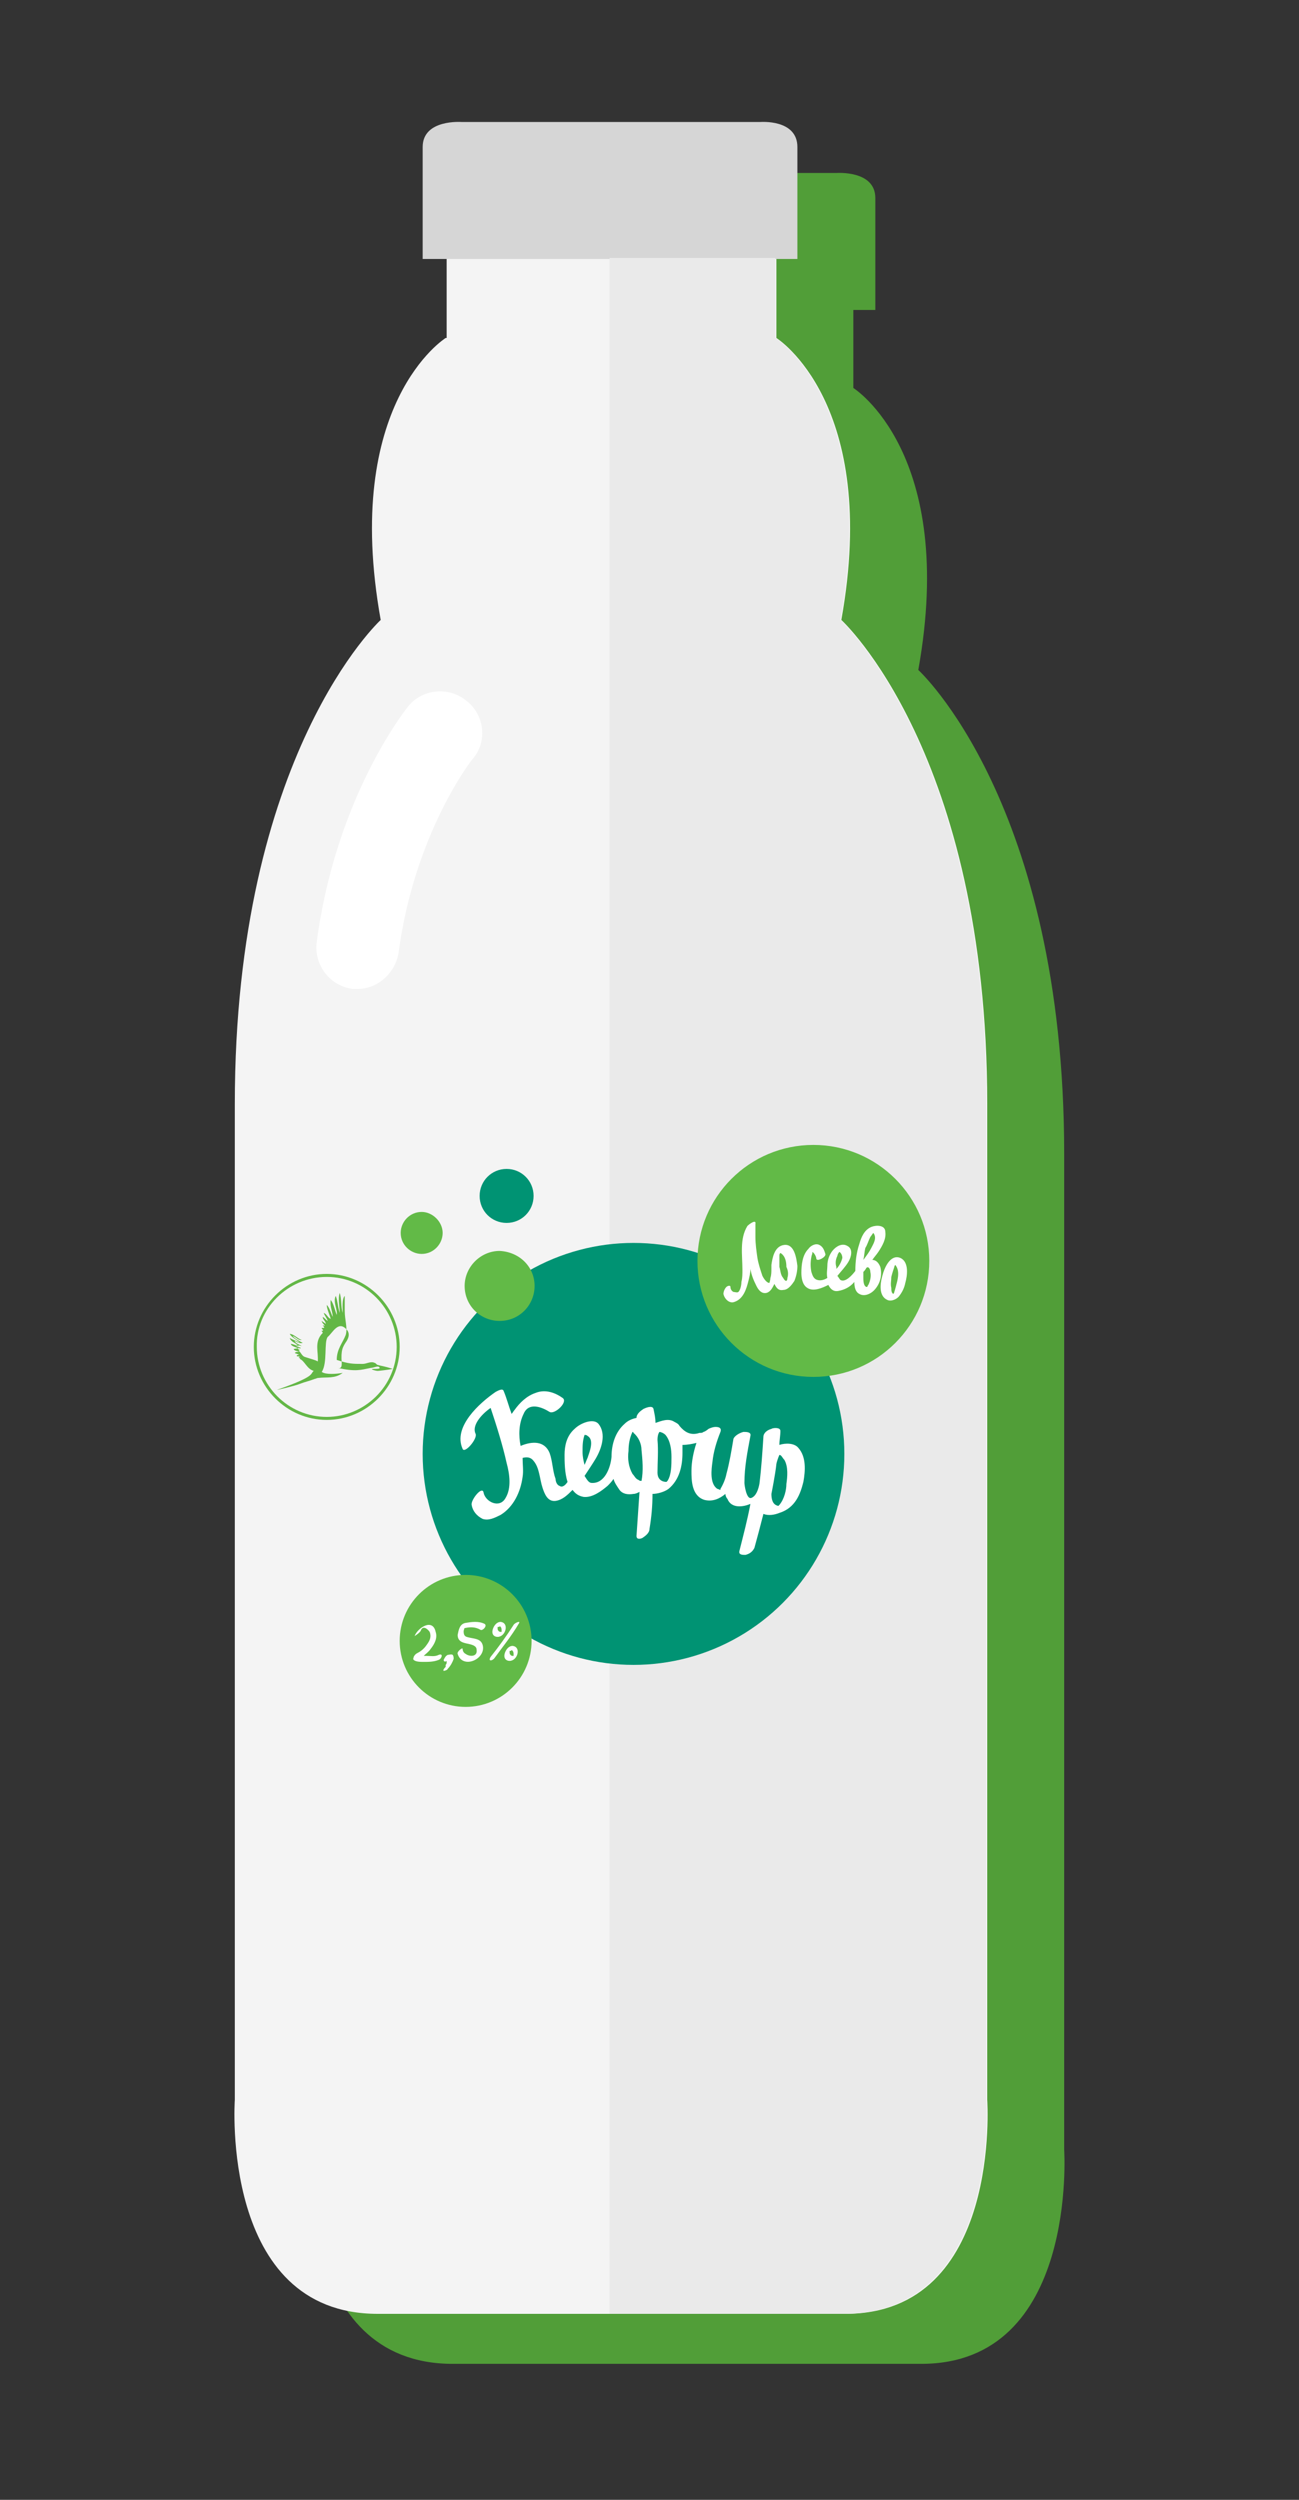 <?xml version="1.0" encoding="utf-8"?>
<!-- Generator: Adobe Illustrator 19.0.0, SVG Export Plug-In . SVG Version: 6.00 Build 0)  -->
<svg version="1.1" id="Layer_1" xmlns="http://www.w3.org/2000/svg" xmlns:xlink="http://www.w3.org/1999/xlink" x="0px" y="0px"
	 viewBox="0 0 130 250" style="enable-background:new 0 0 130 250;" xml:space="preserve">
<rect x="0" y="0" width="130" height="250" fill="#333333" stroke="none"/>
<style type="text/css">
	.st0{fill:#519E38;}
	.st1{fill:#F4F4F4;}
	.st2{fill:#D6D6D6;}
	.st3{fill:#EAEAEA;}
	.st4{fill:#FFFFFF;}
	.st5{fill:#009373;}
	.st6{fill:#62BA47;}
	.st7{fill:#63B746;}
</style>
<g id="Layer_2">
</g>
<g id="kolba_4">
</g>
<g id="kolba_3">
</g>
<g id="kolby">
</g>
<g id="doma">
</g>
<g id="car">
</g>
<g id="butylka_3">
</g>
<g id="butylka_1">
</g>
<g id="vanna_2">
</g>
<g id="vanna_1">
</g>
<g id="zakvaska">
</g>
<g id="shariki_2">
</g>
<g id="shariki_1">
</g>
<g id="voronka">
</g>
<g id="gradusnik">
</g>
<g id="kolba_2">
</g>
<g id="kolba_1">
</g>
<g id="probirki">
</g>
<g id="lupa">
</g>
<g id="bidon">
</g>
<g id="blank">
</g>
<g id="ticks">
</g>
<g id="clock">
</g>
<g>
	<path class="st0" d="M106.5,215c0,0,0-64.5,0-99.6S91.9,67,91.9,67c3.9-21.7-6.5-28.2-6.5-28.2V31h2.2c0,0,0-8.4,0-11.2
		s-3.9-2.5-3.9-2.5H69.4h-1.3H53.8c0,0-3.9-0.3-3.9,2.5s0,11.2,0,11.2h2.3v7.8h-0.1c0,0-10.4,6.5-6.5,28.2c0,0-14.6,13.4-14.6,48.4
		s0,99.6,0,99.6s-1.5,21.4,14.3,21.4c4.3,0,7.8,0,10.8,0c8.1,0,11.8,0,11.8,0h0.7h0.8h0.1h11.7h0.1c3,0,6.5,0,10.8,0c0,0,0,0,0.1,0
		C107.9,236.4,106.5,215,106.5,215z"/>
	<path class="st1" d="M98.8,210c0,0,0-64.5,0-99.6S84.2,62,84.2,62c3.9-21.7-6.5-28.2-6.5-28.2v-8h-33v8h-0.1c0,0-10.4,6.5-6.5,28.2
		c0,0-14.6,13.4-14.6,48.4c0,35.1,0,99.6,0,99.6s-1.5,21.4,14.3,21.4c4.3,0,7.8,0,10.8,0c8.1,0,11.8,0,11.8,0H62h11.8
		c3,0,6.6,0,10.8,0C100.3,231.4,98.8,210,98.8,210z"/>
	<path class="st2" d="M76.1,12.2H61.8h-1.3H46.2c0,0-3.9-0.3-3.9,2.5s0,11.2,0,11.2h18.1h1.3h18.1c0,0,0-8.4,0-11.2
		S76.1,12.2,76.1,12.2z"/>
	<path class="st3" d="M98.7,210c0,0,0-64.5,0-99.6S84.1,62,84.1,62c3.9-21.7-6.5-28.2-6.5-28.2v-8H61v205.6h0.8h11.8
		c3,0,6.6,0,10.8,0C100.2,231.4,98.7,210,98.7,210z"/>
	<path class="st4" d="M35.8,98.9c-0.2,0-0.4,0-0.5,0c-2.3-0.3-3.9-2.4-3.6-4.7c1.9-14.4,8.8-23.1,9.1-23.5c1.4-1.8,4.1-2.1,5.9-0.6
		c1.8,1.4,2.1,4.1,0.6,5.8c-0.1,0.1-5.8,7.4-7.4,19.3C39.6,97.3,37.8,98.9,35.8,98.9z"/>
</g>
<g>
	<circle class="st5" cx="63.4" cy="145.4" r="21.1"/>
	<circle class="st6" cx="46.6" cy="164.1" r="6.6"/>
	<path class="st5" d="M53.4,119.6c0,1.5-1.2,2.7-2.7,2.7s-2.7-1.2-2.7-2.7s1.2-2.7,2.7-2.7C52.2,116.9,53.4,118.1,53.4,119.6
		L53.4,119.6z"/>
	<path class="st6" d="M53.5,128.6c0,1.9-1.5,3.5-3.5,3.5c-1.9,0-3.5-1.5-3.5-3.5c0-1.9,1.6-3.5,3.5-3.5
		C52,125.2,53.5,126.7,53.5,128.6L53.5,128.6z"/>
	<path class="st6" d="M44.3,123.3c0,1.1-0.9,2.1-2.1,2.1c-1.1,0-2.1-0.9-2.1-2.1c0-1.1,0.9-2.1,2.1-2.1
		C43.3,121.2,44.3,122.2,44.3,123.3L44.3,123.3z"/>
	<g>
		<circle class="st6" cx="81.4" cy="126.1" r="11.6"/>
		<g>
			<path class="st4" d="M78.5,124.5c-1,0.1-1.2,1.3-1.3,2l0,0l0,0c0,0.1,0,0.2,0,0.3c0,0.4,0,0.7-0.1,1c0,0.2-0.1,0.5-0.1,0.5
				c-0.3,0-0.6-0.5-0.7-0.7c-0.2-0.6-0.4-1.2-0.5-1.8c-0.1-0.7-0.2-1.4-0.2-2.1c0-0.3,0-0.6,0-0.8c0-0.1,0-0.2,0-0.3s0-0.2,0-0.2
				c0.1-0.5-0.6,0-0.8,0.2c-0.8,1.3-0.5,2.9-0.5,4.4c0,0.4,0,0.8-0.1,1.2c0,0.3-0.1,0.8-0.3,1c-0.1,0.1-0.4,0-0.5,0
				c-0.2-0.1-0.3-0.3-0.3-0.5s-0.3-0.1-0.4,0c-0.2,0.2-0.3,0.5-0.3,0.7c0.1,0.5,0.6,1,1.1,0.8c0.9-0.3,1.2-1.3,1.4-2.1
				c0.1-0.4,0.2-0.8,0.2-1.2c0.1,0.6,0.3,1.1,0.6,1.7c0.2,0.4,0.5,0.8,1,0.7c0.4-0.1,0.6-0.5,0.8-0.9c0.2,0.4,0.4,0.7,0.9,0.6
				c0.5,0,0.9-0.6,1.1-0.9c0.2-0.5,0.3-1,0.3-1.5C79.7,125.8,79.5,124.4,78.5,124.5z M78.8,127.8c0,0.1,0,0.2-0.1,0.3
				c-0.2,0-0.3-0.3-0.4-0.4c-0.2-0.3-0.2-0.7-0.3-1c0-0.4,0-0.7,0-1.1c0-0.1,0-0.2,0.1-0.3c0.5,0.3,0.6,0.9,0.6,1.4
				C78.9,127.1,78.9,127.5,78.8,127.8z"/>
			<path class="st4" d="M90.1,125.8c-1-0.4-1.6,1-1.8,1.8c-0.2,0.7-0.4,2,0.5,2.4c0.4,0.2,1-0.1,1.2-0.4c0.3-0.4,0.5-0.8,0.6-1.3
				C90.8,127.6,91,126.2,90.1,125.8z M89.5,129.2c0,0.1-0.1,0.2-0.1,0.2c-0.2-0.1-0.2-0.4-0.2-0.6c-0.1-0.4,0-0.7,0-1.1
				c0.1-0.4,0.2-0.7,0.3-1c0-0.1,0.1-0.2,0.1-0.2c0.4,0.5,0.3,1.1,0.2,1.6C89.7,128.5,89.6,128.9,89.5,129.2z"/>
			<path class="st4" d="M87.3,126c0.2-0.3,0.4-0.5,0.6-0.8c0.4-0.6,0.8-1.3,0.7-2c0-0.7-0.9-0.7-1.4-0.5c-0.7,0.3-1,1-1.2,1.7
				c-0.3,0.9-0.4,1.8-0.4,2.7l0,0c-0.3,0.4-1,1.2-1.5,0.9c-0.1-0.1-0.2-0.3-0.3-0.4c0.4-0.5,0.8-0.9,1.1-1.4s0.5-1.3-0.1-1.6
				c-0.5-0.3-1.1,0-1.5,0.5c-0.3,0.4-0.5,0.9-0.5,1.5c0,0.3-0.1,0.8,0,1.2c-0.3,0.2-0.7,0.3-1,0.2c-0.4-0.1-0.5-0.5-0.6-0.8
				c-0.1-0.5-0.1-1,0-1.5c0-0.1,0.1-0.3,0.1-0.4v-0.1c0.2,0.1,0.4,0.5,0.4,0.7c0.1,0.3,1-0.2,0.9-0.5s-0.2-0.7-0.6-0.9
				c-0.4-0.2-0.9,0.1-1.1,0.4c-0.6,0.6-0.7,1.6-0.7,2.4c0,0.5,0.1,1.2,0.6,1.5c0.6,0.4,1.5,0,2.1-0.3c0.2,0.4,0.5,0.7,1,0.6
				c0.6-0.1,1.2-0.4,1.6-0.9c0,0.5,0.1,1,0.5,1.2c0.5,0.3,1.2,0,1.6-0.5c0.5-0.6,0.7-1.4,0.5-2.2C87.9,126.2,87.6,126,87.3,126z
				 M83.8,125.6c0-0.1,0.1-0.3,0.2-0.4l0,0c0.2,0.1,0.3,0.4,0.3,0.6c-0.1,0.4-0.3,0.8-0.6,1.1c0-0.1,0-0.1,0-0.2
				C83.6,126.4,83.6,126,83.8,125.6z M87.1,123.7c0.1-0.1,0.2-0.3,0.3-0.4l0,0c0.4,0.5,0,1.1-0.2,1.5s-0.5,0.8-0.8,1.2
				c0.1-0.4,0.1-0.8,0.2-1.2C86.8,124.5,86.9,124.1,87.1,123.7z M86.9,128.5c0,0-0.1,0.1-0.1,0.2h-0.1c-0.3-0.1-0.3-0.7-0.3-0.9
				s0-0.4,0-0.6c0.1-0.1,0.2-0.2,0.3-0.4c0.2-0.2,0.4,0.1,0.4,0.4C87.2,127.6,87.1,128.1,86.9,128.5z"/>
		</g>
	</g>
	<g>
		<path class="st4" d="M42.1,163.1c0.2-0.6,0.7-0.2,0.9,0.1c0.2,0.5,0,0.9-0.3,1.3c-0.2,0.3-0.5,0.6-0.9,0.8
			c-0.2,0.1-0.3,0.2-0.4,0.4c0,0.1-0.1,0.2,0,0.3c0.2,0.2,0.7,0.2,1,0.2c0.5,0,1,0,1.5-0.2c0.3-0.1,0.5-0.7,0-0.5
			c-0.4,0.2-0.8,0.1-1.2,0.1c-0.2,0-0.6,0-0.8-0.1c0,0.1,0,0.2,0,0.3c-0.2,0.4-0.1,0.2,0.1,0.1c0.1-0.1,0.3-0.2,0.4-0.3
			c0.2-0.2,0.5-0.4,0.7-0.7c0.4-0.5,0.7-1.1,0.5-1.7c-0.3-1.4-1.8-0.4-2.1,0.4C41.4,163.7,42,163.3,42.1,163.1L42.1,163.1z"/>
		<path class="st4" d="M45.8,165.4c0.5,1.6,2.9,0.5,2.5-0.9c-0.2-0.7-1-0.6-1.6-0.8c-0.3-0.1-0.3-0.4-0.3-0.6
			c0.1-0.3,0.1-0.4-0.1-0.2c0.1,0,0.2-0.1,0.3-0.1c0.5-0.1,1-0.1,1.5,0.2c0.2,0.1,0.7-0.4,0.4-0.6c-0.6-0.3-1.3-0.2-1.9-0.1
			c-0.6,0.1-0.7,0.7-0.8,1.2c0,0.7,0.6,0.8,1.1,0.9c0.4,0.1,0.8,0.2,0.8,0.6c0.1,0.7-0.7,0.7-1.1,0.4c-0.2-0.1-0.3-0.3-0.3-0.5
			C46.3,164.7,45.7,165.2,45.8,165.4L45.8,165.4z"/>
		<g>
			<path class="st4" d="M51.4,162.5c-0.7,1.1-1.5,2.2-2.3,3.2c-0.3,0.5,0.2,0.4,0.4,0.1c0.8-1.1,1.7-2.2,2.4-3.4
				C52.2,162,51.5,162.3,51.4,162.5L51.4,162.5z"/>
			<path class="st4" d="M50.1,162.2c-0.4,0-0.7,0.4-0.8,0.8c-0.1,0.4,0.1,0.7,0.5,0.7C50.6,163.7,51,162.3,50.1,162.2
				c-0.2,0-0.5,0.4-0.2,0.4c0.2,0,0.3,0.2,0.3,0.4c0,0.1,0,0.2,0,0.2c0,0.1,0,0,0,0h-0.1c-0.2,0-0.3-0.2-0.3-0.3s0-0.2,0-0.2l0,0
				h0.1C50.1,162.7,50.4,162.2,50.1,162.2z"/>
			<path class="st4" d="M51.3,164.6c-0.4,0-0.7,0.4-0.8,0.8c-0.1,0.4,0.1,0.7,0.5,0.7C51.8,166.1,52.2,164.7,51.3,164.6
				c-0.2,0-0.5,0.4-0.2,0.4c0.2,0,0.3,0.2,0.3,0.4c0,0.1,0,0.2,0,0.2c0,0.1,0,0,0,0h-0.1c-0.2,0-0.3-0.2-0.3-0.3s0-0.2,0-0.2l0,0
				h0.1C51.2,165.1,51.5,164.6,51.3,164.6z"/>
		</g>
		<path class="st4" d="M44.8,166.9c0.3-0.3,0.5-0.7,0.6-1c0-0.1,0-0.3-0.1-0.4c-0.1-0.1-0.4,0-0.5,0c-0.2,0.1-0.3,0.3-0.4,0.5
			c0,0.2,0.2,0.2,0.3,0.1l0,0l0,0c0,0.1,0,0.1,0,0.2c0,0.1-0.1,0.2-0.1,0.2s0,0,0,0.1l0,0c0,0,0,0,0,0.1c0.1-0.1,0,0,0,0
			c-0.1,0.1-0.3,0.3-0.2,0.4C44.5,167.1,44.8,167,44.8,166.9L44.8,166.9z"/>
	</g>
	<g>
		<g>
			<g>
				<path class="st4" d="M80.4,148.2c0.2-1.1,0.3-2.5-0.5-3.4c-0.4-0.5-1.3-0.5-1.9-0.3c0-0.5,0.1-0.9,0.1-1.4
					c0-0.4-0.8-0.3-0.9-0.2c-0.4,0.1-0.8,0.4-0.8,0.8c-0.1,1.5-0.2,3.1-0.4,4.7l0,0c-0.1,0.5-0.3,1.2-0.8,1.4s-0.7-1.3-0.7-1.5
					c0-1.6,0.3-3.1,0.6-4.7c0.1-0.4-0.4-0.4-0.7-0.4c-0.4,0.1-0.9,0.4-1,0.7c-0.2,1.2-0.4,2.4-0.7,3.5c-0.1,0.5-0.3,1-0.6,1.5
					c0,0,0,0,0,0.1c-0.1,0-0.2-0.1-0.3-0.1c-0.8-0.5-0.6-2-0.5-2.7c0.1-1,0.4-2,0.8-3c0.1-0.3,0-0.5-0.5-0.5c-0.2,0-0.5,0.1-0.7,0.2
					c-0.1,0.1-0.4,0.3-0.5,0.3c-0.1,0.1-0.2,0.1-0.4,0.1c-0.9,0.3-1.5-0.1-2-0.7l0,0c-0.1-0.2-0.3-0.3-0.5-0.4
					c-0.6-0.4-1.3-0.1-1.9,0.1c0-0.5-0.1-0.9-0.2-1.4c-0.1-0.4-0.8-0.1-1,0c-0.3,0.2-0.7,0.5-0.7,0.9c-0.5,0.1-0.9,0.3-1.2,0.6
					c-0.9,0.8-1.3,2-1.3,3.3l0,0c-0.1,1.1-0.7,2.7-2,2.6c-0.3,0-0.5-0.4-0.7-0.7c0.4-0.6,0.8-1.2,1.1-1.7c0.6-1,1.1-2.5,0.3-3.5
					c-0.5-0.6-1.8-0.1-2.4,0.5c-0.8,0.7-1,1.7-1,2.6c0,0.6,0,1.8,0.3,2.7c-0.2,0.3-0.5,0.6-0.8,0.4c-0.3-0.1-0.4-0.5-0.4-0.7
					c-0.3-0.8-0.3-1.8-0.6-2.6c-0.5-1.2-1.7-1.2-2.9-0.7c-0.2-1-0.2-2.2,0.3-3.2c0.5-1.2,1.8-0.7,2.6-0.2c0.5,0.3,1.9-1,1.3-1.4
					c-0.7-0.5-1.7-0.9-2.7-0.5c-0.9,0.3-1.6,1-2.1,1.7c-0.1,0.1-0.2,0.3-0.3,0.4c-0.3-0.8-0.5-1.6-0.8-2.3c-0.1-0.3-0.6,0-0.8,0.1
					c-1.6,1.1-4.3,3.5-3.3,5.7c0.2,0.5,1.5-1,1.3-1.5c-0.4-0.8,0.5-1.9,1.5-2.6c0.6,1.8,1.2,3.7,1.6,5.5c0.3,1.1,0.5,2.5-0.1,3.5
					c-0.6,1.1-2,0.4-2.2-0.5c-0.1-0.8-1.3,0.7-1.2,1.2c0.1,0.6,0.5,1.1,1.1,1.4c0.6,0.2,1.2-0.1,1.8-0.4c1.3-0.8,2-2.3,2.2-3.8
					c0.1-0.6,0-1.2,0-1.9c0.4-0.1,0.8-0.1,1.1,0.3c0.6,0.7,0.6,1.8,0.9,2.7c0.2,0.6,0.5,1.4,1.3,1.3c0.7-0.1,1.2-0.6,1.7-1.1
					c0.3,0.4,0.6,0.6,1.1,0.7c0.9,0.1,1.8-0.6,2.4-1.1c0.2-0.2,0.4-0.4,0.6-0.7c0.1,0.4,0.4,0.8,0.6,1.1c0.3,0.4,0.8,0.5,1.4,0.4
					c0.2,0,0.4-0.1,0.6-0.2c-0.1,1.5-0.2,2.9-0.3,4.4c0,0.4,0.4,0.3,0.6,0.2c0.3-0.2,0.7-0.5,0.7-0.9c0.2-1.2,0.3-2.3,0.3-3.5
					c0.5,0,1.2-0.2,1.6-0.5c1.1-0.9,1.4-2.3,1.4-3.6c0-0.2,0-0.5,0-0.8c0.5,0,1-0.1,1.4-0.2c-0.3,0.9-0.5,1.9-0.5,2.8
					c0,0.9,0,2.5,1.3,2.9c0.8,0.2,1.5-0.1,2.1-0.6c0,0.2,0.1,0.4,0.2,0.5c0.4,1,1.6,0.8,2.3,0.5c-0.3,1.6-0.7,3.1-1.1,4.7
					c-0.1,0.4,0.3,0.4,0.6,0.4c0.4-0.1,0.7-0.3,0.9-0.7c0.3-1.1,0.6-2.2,0.9-3.4c0.5,0.2,1.1,0.1,1.6-0.1
					C79.6,150.8,80.1,149.4,80.4,148.2z M58.3,145.2c0-0.6,0-1.1,0.2-1.7c0.1,0,0.2,0,0.3,0.1c0.7,0.4,0.2,1.6,0,2.2
					c-0.1,0.2-0.2,0.5-0.3,0.7C58.4,146.1,58.3,145.7,58.3,145.2z M64.2,148.1c-0.1,0-0.2,0-0.3-0.1c-0.3-0.1-0.4-0.4-0.6-0.6
					c-0.4-0.7-0.5-1.5-0.4-2.3c0-0.6,0.1-1.3,0.4-1.9c0.1,0,0.1,0.1,0.1,0.1c0.5,0.4,0.8,1.1,0.8,1.7l0,0
					C64.3,146,64.4,147.1,64.2,148.1C64.3,148.1,64.3,148.1,64.2,148.1C64.3,148.1,64.3,148.1,64.2,148.1z M66.8,148.1
					C66.8,148.2,66.8,148.2,66.8,148.1c-0.1,0.1-0.1,0.1-0.1,0.1c-0.6,0-0.9-0.4-0.9-0.9l0,0c0-1.1,0.1-2.2,0-3.3
					c0-0.6,0.2-0.8,0.2-0.8c0.1,0,0.4,0.1,0.6,0.3c0.5,0.6,0.6,1.5,0.6,2.2C67.2,146.5,67.2,147.5,66.8,148.1z M78,150.5L78,150.5
					c-0.1,0.1-0.1,0.1-0.1,0.1c-0.6-0.1-0.7-0.7-0.7-1.2c0,0,0.4-2,0.5-3c0-0.1,0.2-0.7,0.3-0.9l0,0l0,0c0.2,0,0.3,0.3,0.5,0.5
					c0.4,0.7,0.3,1.7,0.2,2.4C78.7,149,78.5,149.9,78,150.5z"/>
			</g>
		</g>
	</g>
	<g>
		<path class="st7" d="M37.8,136.5c-0.1,0-0.2-0.2-0.3-0.2c-0.4-0.2-0.8,0.1-1.2,0.1c-1,0-1.4,0-2.6-0.4c0-1.1,0.6-1.7,0.9-2.5
			c0.2-0.7-0.1-1.5-0.1-2.4c0-0.5,0-1,0-1.5c-0.3,0.3-0.2,1.3-0.2,1.7c-0.2-0.6-0.1-1.4-0.3-2c-0.2,0.6,0,1.4,0,2
			c-0.2-0.6-0.2-1.2-0.4-1.7c-0.3,0.6,0.2,1.4,0.1,1.9c-0.2-0.5-0.3-1.1-0.6-1.5c-0.1,0.7,0.2,1.2,0.2,1.7c-0.2-0.4-0.3-0.9-0.6-1.2
			c0,0.4,0.3,1,0.4,1.4c-0.3-0.1-0.4-0.5-0.7-0.6c0.1,0.3,0.3,0.5,0.4,0.8c-0.2-0.1-0.3-0.3-0.5-0.4c0,0.3,0.3,0.4,0.3,0.7
			c-0.1-0.1-0.3-0.2-0.4-0.3c0,0.2,0.3,0.4,0.3,0.5c0,0-0.2-0.1-0.2,0c0.1,0,0.2,0.2,0.1,0.2c-0.1,0-0.2,0-0.2,0
			c0,0.2,0.2,0.1,0.1,0.3c-0.1,0-0.1-0.1-0.1,0s0.1,0.1,0.1,0.2c-0.9,0.9-0.4,1.9-0.5,2.9c0.1-0.1-0.7-0.3-1.3-0.5
			c-0.3-0.1-0.4-0.5-0.6-0.6c0-0.1,0.1,0,0.1-0.1c-0.1,0-0.2-0.1-0.2-0.2c0.1,0,0.3,0.1,0.3,0c-0.2-0.1-0.6-0.2-0.5-0.3
			c0.2,0,0.4,0.1,0.6,0.1c-0.2-0.1-0.7-0.3-0.7-0.5c0.2,0.1,0.5,0.3,0.8,0.2c-0.4-0.2-0.9-0.5-1-0.7c0.3,0.1,0.6,0.5,0.9,0.4
			c-0.4-0.1-0.8-0.6-1.2-0.6c0.2,0.4,0.8,0.6,1,0.9c-0.3-0.2-0.7-0.3-1-0.5c0.1,0.4,0.6,0.5,0.9,0.8c-0.3,0-0.5-0.2-0.8-0.2
			c0.1,0.3,0.6,0.3,0.8,0.5c-0.1-0.1-0.4,0-0.5,0c0,0.2,0.4,0.2,0.5,0.3c-0.2,0-0.3,0-0.4,0.1c0.1,0.1,0.4,0.1,0.4,0.2
			c-0.1,0-0.2,0-0.2,0.1s0.3,0,0.3,0.1c-0.1,0-0.1,0.1-0.1,0.1c0.1,0,0.2,0,0.2,0c-0.1,0-0.1,0.1-0.1,0.1c0.5,0.2,0.7,1,1.4,1.2
			c-0.4,0.3,0.3,0.5-3.7,1.9c0.1,0,1.8-0.4,2.3-0.6c0.5-0.2,1-0.3,1.5-0.5c0.1,0,0.2-0.1,0.4-0.1c0.8-0.1,1.6,0.1,2.4-0.5
			c-0.6,0.1-1.7,0.2-2.1-0.1c0.6-0.9,0.2-3,0.6-3.5c0.5-0.4,1.1-1.8,2-0.6c0.1,0.2,0.2,0.5-0.1,1c-0.4,0.6-0.6,0.9-0.5,2.2
			c0,0.3,0,0.6-0.4,0.5c1.8,0.4,2.3,0.2,3.3,0c0.3,0,0.8-0.3,0.9,0c0,0.1-0.3,0.1-0.6,0.1c-0.5,0,0.2,0.2,0.4,0.2
			c0.1,0,1-0.1,1.5-0.2C38.4,136.6,38.1,136.6,37.8,136.5z"/>
		<path class="st7" d="M32.7,127.4c-4,0-7.3,3.3-7.3,7.3s3.3,7.3,7.3,7.3s7.3-3.3,7.3-7.3S36.7,127.4,32.7,127.4 M32.7,127.7
			c3.9,0,7,3.2,7,7c0,3.9-3.2,7-7,7c-3.9,0-7-3.2-7-7C25.6,130.9,28.8,127.7,32.7,127.7"/>
	</g>
</g>
</svg>
